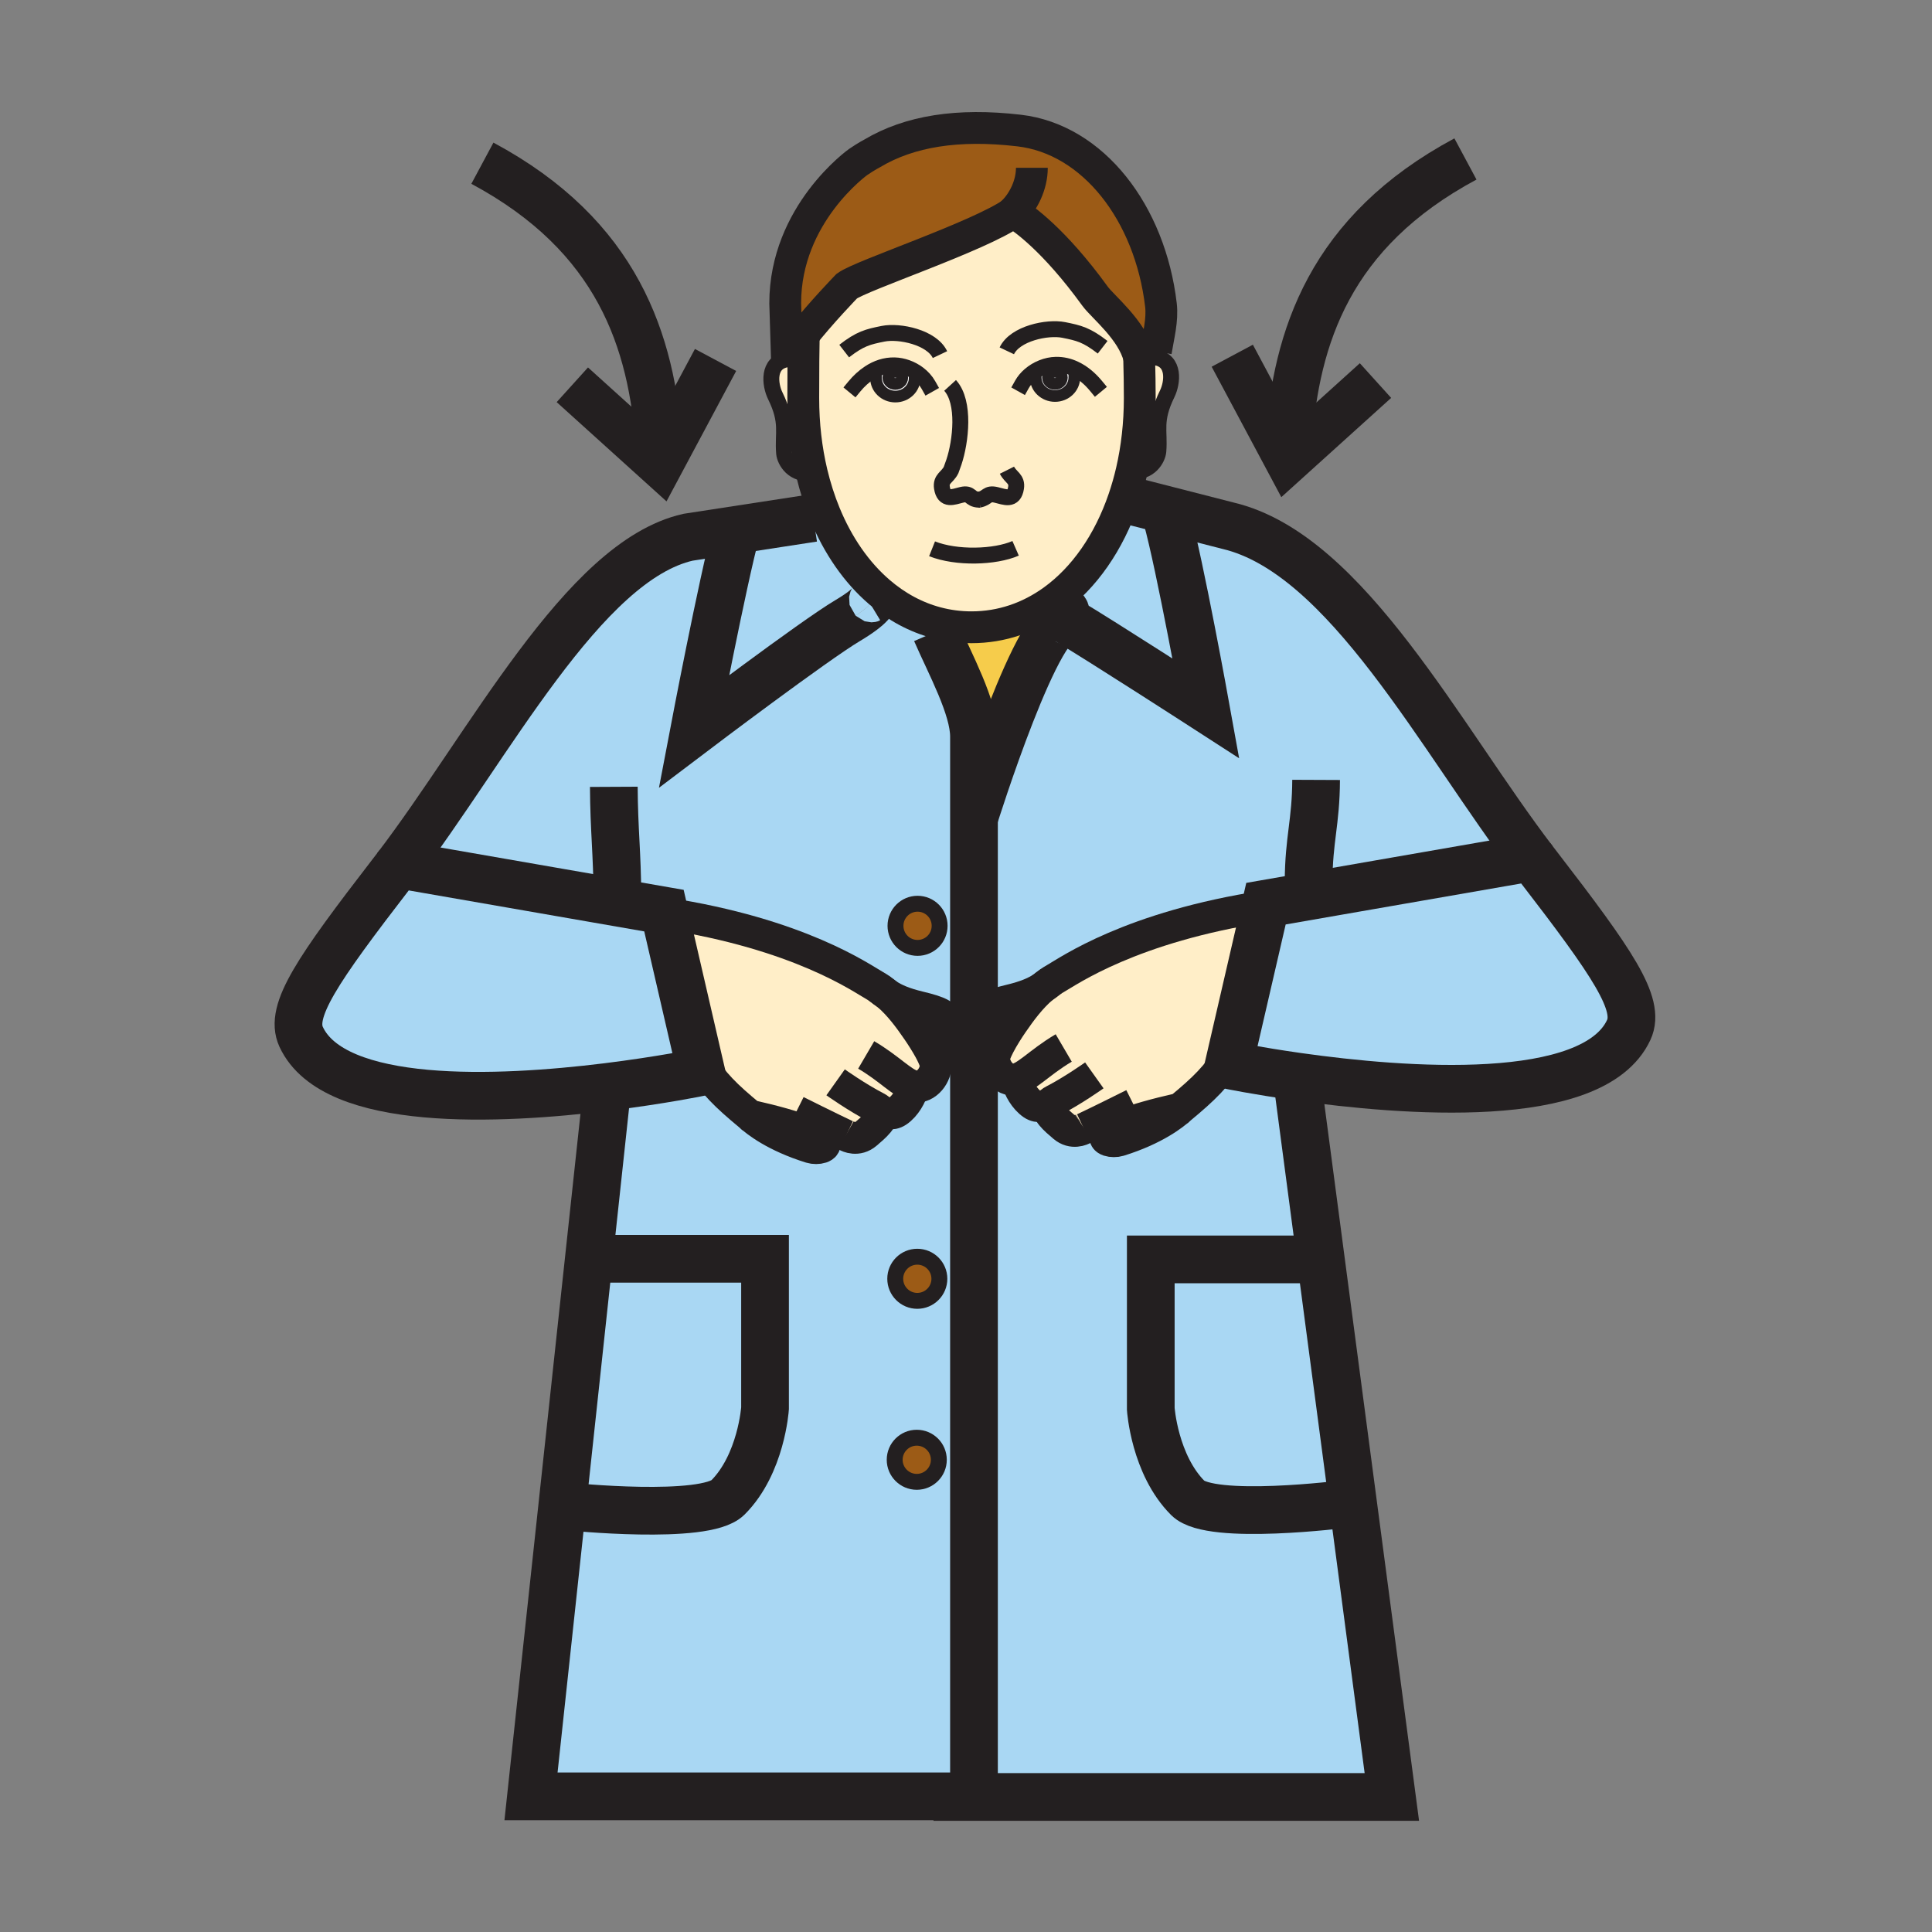 <svg enable-background="new 0 0 850.394 850.394" height="850.394" viewBox="0 0 850.394 850.394" width="850.394" xmlns="http://www.w3.org/2000/svg"><rect x="0" y="0" width="850.394" height="850.394" fill="#808080" stroke="none"/><path d="m556.98 398.9.26-1.14 116.779-20.32c.351.46.7.91 1.061 1.36.65.85 1.3 1.69 1.939 2.52 32.921 42.69 45.171 60.63 39.91 71.99-15.68 33.881-99.489 27.131-145.609 20.61-18.181-2.57-30.5-5.1-30.5-5.1l1.16-5.021z" fill="#a9d7f3"/><path d="m675.08 378.8c-.36-.45-.71-.9-1.061-1.36l-116.779 20.32-.26 1.14c-59.301 9.05-86.69 28.61-92.4 31.81-2.01 1.13-3.89 2.48-5.67 3.98-3.41 2.22-7.48 3.939-13.91 5.5-9.28 2.25-11.86 3.449-13.66 8.04-.66 1.68-.97 3.159-.97 4.449h-1.66v-92.54s29.41-94.13 41.49-86.71c14.72 8.74 60.59 38.38 60.59 38.38s-11.34-62.88-17.3-84.3l.729-2.85 26.391 6.76c52.15 12.381 93.62 93.921 134.47 147.381z" fill="#a9d7f3"/><path d="m428.71 790.69v-338.01h1.66c0 3.551 2.37 5.59 6.38 6.13l3 1.23c-.81 1.56-1.48 3.04-1.86 4.28-1.33 4.38 2.98 11.06 8.11 10.899l1.82 1c.529 2.75 3.109 7.511 6.649 9.9 2.58 1.77 5.761.689 7.261 0-1.79 2.899 2.789 6.68 6.439 9.78 3.91 3.33 7.97 1.34 8.86.84l.029.06c-2.96 1.41 9.801 6.98 15.561 5.2 15.85-4.94 24.04-11.52 26.77-14.01.021-.021.04-.04.061-.05 10.76-8.931 15.729-13.801 22.53-24.141l-1.16 5.021s12.319 2.529 30.5 5.1l-.29 2.1 10.35 78.32h-74.85v65.811s1.63 24.55 16.35 39.26c10.11 10.12 69.12 2.59 69.12 2.59l3.54-.47 17.1 129.42h-201.76v-.26z" fill="#a9d7f3"/><path d="m581.38 554.34 14.16 107.19-3.54.47s-59.01 7.53-69.12-2.59c-14.72-14.71-16.35-39.26-16.35-39.26v-65.81z" fill="#a9d7f3"/><path d="m477.03 496.74c-.891.5-4.95 2.49-8.86-.84-3.65-3.101-8.229-6.881-6.439-9.78-1.5.689-4.681 1.77-7.261 0-3.54-2.39-6.12-7.15-6.649-9.9l-1.82-1c-5.13.16-9.44-6.52-8.11-10.899.38-1.24 1.051-2.721 1.86-4.28 1.78-3.44 4.24-7.25 5.86-9.6 3.739-5.44 8.05-11.28 13.3-15.75 1.78-1.5 3.66-2.851 5.67-3.98 5.71-3.2 33.1-22.76 92.4-31.81l-15 64.9c-6.801 10.34-11.771 15.21-22.53 24.141.17-.16.319-.301.439-.421l-.5.471c-2.729 2.49-10.92 9.069-26.77 14.01-5.76 1.78-18.521-3.79-15.561-5.2z" fill="#ffeec8"/><path d="m513.49 227.51c5.96 21.42 17.3 84.3 17.3 84.3s-45.87-29.64-60.59-38.38c-3.79-2.25.84-3.26-2.2-5.43l-4.41-3.77c13.66-9.89 24.48-25.43 31.04-44.61l1.37.38 18.22 4.66z" fill="#a9d7f3"/><path d="m501.56 157.99.801-.15c1.279-.46 2.659-.71 4.13-.71.68 0 1.39.05 2.12.17 8.71 1.4 7.529 11.17 5.149 16.04-5.819 11.87-3.16 16.23-3.899 25.29-.271 3.34-3.99 9.75-11.721 8.67 2.301-10.01 3.54-20.79 3.54-32.1 0-6.15-.09-10.43-.27-17.84.05.21.1.42.15.63z" fill="#ffeec8"/><path d="m445.96 93.52c-15.22 10.64-66.66 27.6-73.21 32.39 0 0-11.66 12.03-19.75 22.38-2.9 3.72-5.35 7.22-6.62 9.87l-.76-24.67c0-39.36 32.12-62.2 32.12-62.2 3.72-2.53 6.2-3.8 6.2-3.8 16.39-9.75 37.58-13.18 64.61-10.03 32.63 3.8 57.67 36.3 62.45 76.76.78 6.58-1.1 13.54-2.24 20.49l-2.27 2.42c-1.471 0-2.851.25-4.13.71l-.801.15c-.05-.21-.1-.42-.149-.63v-.01c-2.97-12.07-16.08-22.36-19.43-27-18.12-25.01-31.82-34.38-35.15-36.43-.51-.32-.78-.46-.78-.46-.03.02-.06.04-.09.06z" fill="#9c5b16"/><path d="m430.89 219.95c-.1.02-.22.04-.33.06l.721-.05c-.13 0-.25 0-.37-.01-.001 0-.011 0-.021 0zm42.18-57.63c-2.561-1.21-5.351-1.88-8.33-1.82-4.07.1-8.24 1.79-11.391 4.48l2.42.02c.021.26.101.54.101 1.18 0 4.48 3.81 8.12 8.51 8.12 4.69 0 8.5-3.64 8.5-8.12 0-1.22.08-1.79-.21-2.5zm-115.78 45.77c-2.42-10.23-3.72-21.28-3.72-32.89 0-3.71.01-10.21.06-16.49.03-3.52.08-6.97.14-9.82l-.77-.6c8.09-10.35 19.75-22.38 19.75-22.38 6.55-4.79 57.99-21.75 73.21-32.39.16.15.47.28.87.4 3.33 2.05 17.03 11.42 35.15 36.43 3.35 4.64 16.46 14.93 19.43 27v.01c.18 7.41.27 11.69.27 17.84 0 11.31-1.239 22.09-3.54 32.1-.979 4.25-2.159 8.36-3.51 12.32-6.56 19.18-17.38 34.72-31.04 44.61-10.52 7.61-22.72 11.87-35.97 11.87-5.3 0-10.43-.68-15.35-1.99-9.24-2.44-17.73-7.08-25.22-13.52-10-8.59-18.21-20.39-24-34.48-2.32-5.65-4.25-11.68-5.76-18.02zm25.38-43.99 2.99.31c-.12.53-.07 1.08-.07 2.02 0 4.49 3.81 8.12 8.51 8.12 4.69 0 8.5-3.63 8.5-8.12l1.64-1.91c-3.02-2.28-6.81-3.68-10.51-3.77-4.08-.09-7.8 1.21-11.06 3.35z" fill="#ffeec8"/><path d="m473.07 162.32-.4 1.36c.29.71.21 1.28.21 2.5 0 4.48-3.81 8.12-8.5 8.12-4.7 0-8.51-3.64-8.51-8.12 0-.64-.08-.92-.101-1.18l-2.42-.02c3.15-2.69 7.32-4.38 11.391-4.48 2.98-.06 5.77.61 8.33 1.82zm-8.73 6.67c1.69 0 3.061-1.23 3.061-2.74s-1.37-2.74-3.061-2.74c-1.7 0-3.08 1.23-3.08 2.74s1.38 2.74 3.08 2.74z" fill="#fff"/><path d="m470.2 273.43c-12.08-7.42-41.49 86.71-41.49 86.71v-35.92c0-12.89-10.5-31.9-16.71-46.22l.27-3.89c4.92 1.31 10.05 1.99 15.35 1.99 13.25 0 25.45-4.26 35.97-11.87l4.41 3.77c3.04 2.17-1.59 3.18 2.2 5.43z" fill="#f6cc4b"/><path d="m445 440.19c6.43-1.561 10.5-3.28 13.91-5.5-5.25 4.47-9.561 10.31-13.3 15.75-1.62 2.35-4.08 6.159-5.86 9.6l-3-1.23c-4.01-.54-6.38-2.579-6.38-6.13 0-1.29.31-2.77.97-4.449 1.8-4.591 4.38-5.791 13.66-8.041z" fill="#ffeec8"/><path d="m428.71 452.68v338.01h-17.83-177.15l13.76-127.87 2.8.3s59.99 6.14 70.1-3.97c14.72-14.721 16.35-39.261 16.35-39.261v-65.81h-75.75l-1.78-.19 7.99-74.199-.15-1.23c24.08-2.97 41.61-6.58 41.61-6.58l-1.17-5.05c6.81 10.36 11.78 15.22 22.55 24.17.02.01.04.03.06.05 2.73 2.49 10.92 9.07 26.76 14 5.77 1.78 18.53-3.78 15.57-5.189l.03-.051c.91.511 4.96 2.471 8.86-.85 3.64-3.11 8.23-6.89 6.44-9.78 1.5.69 4.68 1.771 7.26 0 3.54-2.39 6.12-7.149 6.64-9.899l.31-1.23c.51.141 1.01.21 1.51.23 5.13.16 9.45-6.521 8.12-10.9-.46-1.479-1.33-3.33-2.36-5.24l3.49-.27c5.47-.73 7.89-4.26 5.41-10.58-1.8-4.59-4.38-5.79-13.65-8.04-6.4-1.55-10.47-3.27-13.87-5.47-1.79-1.521-3.69-2.88-5.71-4.021-5.71-3.189-33.1-22.75-92.41-31.8l-.26-1.14-116.77-20.32c-.35.46-.7.91-1.06 1.36 40.84-53.46 82.21-134.97 128.46-145.39l21.35-3.28c-6.3 23.35-18.75 88.73-18.75 88.73s52.88-40.01 67.6-48.74c10.9-6.49 12.14-9.75 10.51-9.75l3.47-2.84c7.49 6.44 15.98 11.08 25.22 13.52l-.27 3.89c6.21 14.32 16.71 33.33 16.71 46.22v35.92zm-15.12-45.17c0-5.37-4.35-9.72-9.72-9.72-5.36 0-9.71 4.35-9.71 9.72s4.35 9.72 9.71 9.72c5.37 0 9.72-4.35 9.72-9.72zm-.11 155.36c0-5.37-4.36-9.71-9.73-9.71-5.35 0-9.7 4.34-9.7 9.71 0 5.36 4.35 9.72 9.7 9.72 5.37 0 9.73-4.36 9.73-9.72zm-.24 79.67c0-5.37-4.35-9.71-9.72-9.71-5.35 0-9.71 4.34-9.71 9.71 0 5.36 4.36 9.71 9.71 9.71 5.37 0 9.72-4.35 9.72-9.71z" fill="#a9d7f3"/><path d="m418.14 451.29c2.48 6.32.06 9.85-5.41 10.58l-3.49.27c-1.73-3.17-3.9-6.51-5.37-8.64-3.73-5.43-8.01-11.25-13.25-15.72 3.4 2.2 7.47 3.92 13.87 5.47 9.27 2.25 11.85 3.45 13.65 8.04z" fill="#ffeec8"/><path d="m372.46 499.81-.03.051c2.96 1.409-9.8 6.97-15.57 5.189-15.84-4.93-24.03-11.51-26.76-14l-.5-.47c.12.12.27.26.44.42-10.77-8.95-15.74-13.81-22.55-24.17l-14.99-64.87c59.31 9.05 86.7 28.61 92.41 31.8 2.02 1.141 3.92 2.5 5.71 4.021 5.24 4.47 9.52 10.29 13.25 15.72 1.47 2.13 3.64 5.47 5.37 8.64 1.03 1.91 1.9 3.761 2.36 5.24 1.33 4.38-2.99 11.061-8.12 10.9-.5-.021-1-.09-1.51-.23l-.31 1.23c-.52 2.75-3.1 7.51-6.64 9.899-2.58 1.771-5.76.69-7.26 0 1.79 2.891-2.8 6.67-6.44 9.78-3.9 3.32-7.95 1.36-8.86.85z" fill="#ffeec8"/><path d="m403.87 397.79c5.37 0 9.72 4.35 9.72 9.72s-4.35 9.72-9.72 9.72c-5.36 0-9.71-4.35-9.71-9.72s4.35-9.72 9.71-9.72z" fill="#9c5b16"/><path d="m403.75 553.16c5.37 0 9.73 4.34 9.73 9.71 0 5.36-4.36 9.72-9.73 9.72-5.35 0-9.7-4.359-9.7-9.72 0-5.37 4.35-9.71 9.7-9.71z" fill="#9c5b16"/><path d="m403.52 632.83c5.37 0 9.72 4.34 9.72 9.71 0 5.36-4.35 9.71-9.72 9.71-5.35 0-9.71-4.35-9.71-9.71 0-5.37 4.36-9.71 9.71-9.71z" fill="#9c5b16"/><path d="m385.66 164.41-2.99-.31c3.26-2.14 6.98-3.44 11.06-3.35 3.7.09 7.49 1.49 10.51 3.77l-1.64 1.91c0 4.49-3.81 8.12-8.5 8.12-4.7 0-8.51-3.63-8.51-8.12 0-.94-.05-1.49.07-2.02zm8.41 4.6c1.69 0 3.07-1.23 3.07-2.74s-1.38-2.74-3.07-2.74c-1.7 0-3.07 1.23-3.07 2.74s1.37 2.74 3.07 2.74z" fill="#fff"/><path d="m383.58 263.43c1.63 0 .39 3.26-10.51 9.75-14.72 8.73-67.6 48.74-67.6 48.74s12.45-65.38 18.75-88.73l33.78-5.19 5.05-1.89c5.79 14.09 14 25.89 24 34.48z" fill="#a9d7f3"/><path d="m357.29 208.09c-8.03 1.39-11.87-5.2-12.16-8.6-.74-9.05 1.93-13.42-3.89-25.28-2.39-4.88-3.56-14.65 5.14-16.05 2.29-.36 4.38-.13 6.26.54l.99.01c-.05 6.28-.06 12.78-.06 16.49 0 11.61 1.3 22.66 3.72 32.89z" fill="#ffeec8"/><path d="m336.74 554.08v65.81s-1.63 24.54-16.35 39.261c-10.11 10.109-70.1 3.97-70.1 3.97l-2.8-.3 11.72-108.931 1.78.19z" fill="#a9d7f3"/><path d="m307.49 466.83 1.17 5.05s-17.53 3.61-41.61 6.58c-47.34 5.84-120 9.23-134.5-22.09-5.26-11.36 7-29.3 39.92-71.99.64-.83 1.29-1.67 1.94-2.52.36-.45.71-.9 1.06-1.36l116.77 20.32.26 1.14z" fill="#a9d7f3"/><g fill="none"><path d="m412 278c6.21 14.32 16.71 33.33 16.71 46.22v35.92 92.54 338.01" stroke="#231f20" stroke-width="21"/><path d="m376.09 170.08c1.91-2.31 4.12-4.38 6.58-5.98 3.26-2.14 6.98-3.44 11.06-3.35 3.7.09 7.49 1.49 10.51 3.77 1.81 1.37 3.35 3.05 4.42 4.95" stroke="#231f20" stroke-linecap="square" stroke-miterlimit="10" stroke-width="6.857"/><path d="m402.6 166.43c0 4.49-3.81 8.12-8.5 8.12-4.7 0-8.51-3.63-8.51-8.12 0-.94-.05-1.49.07-2.02.02-.1.05-.19.08-.29" stroke="#231f20" stroke-linecap="square" stroke-miterlimit="10" stroke-width="5.143"/><path d="m482.39 169.83c-2.59-3.13-5.729-5.84-9.319-7.51-2.561-1.21-5.351-1.88-8.33-1.82-4.07.1-8.24 1.79-11.391 4.48-1.43 1.22-2.649 2.65-3.54 4.24" stroke="#231f20" stroke-linecap="square" stroke-miterlimit="10" stroke-width="6.857"/><path d="m455.77 165c.021.26.101.54.101 1.18 0 4.48 3.81 8.12 8.51 8.12 4.69 0 8.5-3.64 8.5-8.12 0-1.22.08-1.79-.21-2.5" stroke="#231f20" stroke-linecap="square" stroke-miterlimit="10" stroke-width="5.143"/><path d="m352.64 158.7c-1.88-.67-3.97-.9-6.26-.54-8.7 1.4-7.53 11.17-5.14 16.05 5.82 11.86 3.15 16.23 3.89 25.28.29 3.4 4.13 9.99 12.16 8.6.08-.01.17-.02.25-.04" stroke="#231f20" stroke-width="7"/><path d="m502.36 157.84c1.279-.46 2.659-.71 4.13-.71.68 0 1.39.05 2.12.17 8.71 1.4 7.529 11.17 5.149 16.04-5.819 11.87-3.16 16.23-3.899 25.29-.271 3.34-3.99 9.75-11.721 8.67-.229-.03-.449-.07-.68-.11" stroke="#231f20" stroke-width="7"/><path d="m410.26 241.56c10.69 4.26 27.67 3.77 36.771-.21" stroke="#231f20" stroke-width="7"/><path d="m501.41 157.36c.18 7.41.27 11.69.27 17.84 0 11.31-1.239 22.09-3.54 32.1-.979 4.25-2.159 8.36-3.51 12.32-6.56 19.18-17.38 34.72-31.04 44.61-10.52 7.61-22.72 11.87-35.97 11.87-5.3 0-10.43-.68-15.35-1.99-9.24-2.44-17.73-7.08-25.22-13.52-10-8.59-18.21-20.39-24-34.48-2.32-5.65-4.25-11.68-5.76-18.02-2.42-10.23-3.72-21.28-3.72-32.89 0-3.71.01-10.21.06-16.49.03-3.52.08-6.97.14-9.82" stroke="#231f20" stroke-width="14"/><path d="m501.38 156.38c.01.33.021.66.03.97" stroke="#231f20" stroke-width="14"/><path d="m430.91 219.95c4.03-.76 3.31-3.15 7.649-2.09 3.75.9 7.74 2.77 8.66-3.09.65-4.04-2.38-4.57-4-7.81" stroke="#231f20" stroke-width="7"/><path d="m418.2 169.64c6.73 7.39 4.7 24.73 1.68 33.76l-1.26 3.52c-1.61 3.24-4.65 3.76-4.01 7.8.94 5.87 4.92 4 8.67 3.09 4.331-1.05 3.34 1.97 7.61 2.14h.021c.12.01.24.01.37.01l-.721.05c.11-.02.23-.04.33-.06" stroke="#231f20" stroke-width="7"/><path d="m397.14 166.27c0 1.51-1.38 2.74-3.07 2.74-1.7 0-3.07-1.23-3.07-2.74s1.37-2.74 3.07-2.74c1.69 0 3.07 1.23 3.07 2.74z" stroke="#231f20" stroke-width="5.143"/><path d="m467.4 166.25c0 1.51-1.37 2.74-3.061 2.74-1.7 0-3.08-1.23-3.08-2.74s1.38-2.74 3.08-2.74c1.691 0 3.061 1.23 3.061 2.74z" stroke="#231f20" stroke-width="5.143"/><path d="m413.74 156.09c-3.63-7.64-17.83-10.62-25.01-9.19-6.76 1.35-10.11 2.16-17.15 7.63" stroke="#231f20" stroke-width="7"/><path d="m443.16 154.42c3.63-7.64 17.84-10.62 25.02-9.19 6.771 1.35 10.11 2.16 17.16 7.62" stroke="#231f20" stroke-width="7"/><path d="m508.76 154.71c1.141-6.95 3.021-13.91 2.24-20.49-4.78-40.46-29.82-72.96-62.45-76.76-27.03-3.15-48.22.28-64.61 10.03 0 0-2.48 1.27-6.2 3.8 0 0-32.12 22.84-32.12 62.2l.76 24.67c1.27-2.65 3.72-6.15 6.62-9.87 8.09-10.35 19.75-22.38 19.75-22.38 6.55-4.79 57.99-21.75 73.21-32.39.03-.02.06-.04.09-.06 0 0 .271.14.78.46 3.33 2.05 17.03 11.42 35.15 36.43 3.35 4.64 16.46 14.93 19.43 27v.01c.05.21.1.42.149.63.221 1.04.37 2.1.431 3.17" stroke="#231f20" stroke-width="14"/><path d="m451.99 94.59c-.76.01-3.62-.22-5.16-.67-.4-.12-.71-.25-.87-.4-.07-.05-.11-.1-.13-.16 4.67-4.55 8.36-11.97 8.36-19.5" stroke="#231f20" stroke-width="14"/><path d="m174.41 381.86c40.84-53.46 82.21-134.97 128.46-145.39l21.35-3.28 33.78-5.19" stroke="#231f20" stroke-width="21"/><path d="m175.47 380.5 116.77 20.32.26 1.14 14.99 64.87 1.17 5.05s-17.53 3.61-41.61 6.58c-47.34 5.84-120 9.23-134.5-22.09-5.26-11.36 7-29.3 39.92-71.99.64-.83 1.29-1.67 1.94-2.52.36-.45.71-.9 1.06-1.36" stroke="#231f20" stroke-width="21"/><path d="m270.18 346.33c.09 18.75 1.51 29.55 1.57 48.17" stroke="#231f20" stroke-width="21"/><path d="m372.27 499.69s.07.04.19.119c.91.511 4.96 2.471 8.86-.85 3.64-3.11 8.23-6.89 6.44-9.78-.38-.62-1.04-1.189-2.05-1.71-8.47-4.359-17.91-11.069-17.91-11.069" stroke="#231f20" stroke-miterlimit="10" stroke-width="14"/><path d="m386.9 488.73s.32.199.86.449c1.5.69 4.68 1.771 7.26 0 3.54-2.39 6.12-7.149 6.64-9.899" stroke="#231f20" stroke-miterlimit="10" stroke-width="14"/><path d="m289.49 401.51c1.01.15 2.02.3 3.01.45 59.31 9.05 86.7 28.61 92.41 31.8 2.02 1.141 3.92 2.5 5.71 4.021 5.24 4.47 9.52 10.29 13.25 15.72 1.47 2.13 3.64 5.47 5.37 8.64 1.03 1.91 1.9 3.761 2.36 5.24 1.33 4.38-2.99 11.061-8.12 10.9-.5-.021-1-.09-1.51-.23-4.94-1.3-10.69-7.85-20.7-13.71" stroke="#231f20" stroke-miterlimit="10" stroke-width="14"/><path d="m372.43 499.86c-6.71-3.16-21.84-10.7-21.84-10.7" stroke="#231f20" stroke-miterlimit="10" stroke-width="14"/><path d="m306.51 465.32c.33.52.66 1.02.98 1.51 6.81 10.36 11.78 15.22 22.55 24.17.02.01.04.03.06.05 2.73 2.49 10.92 9.07 26.76 14 5.77 1.78 18.53-3.78-26.76-14 0 0-.5-.47-.84-.8l.34.33c.12.12.27.26.44.42" stroke="#231f20" stroke-miterlimit="10" stroke-width="14"/><path d="m386.7 434.88c1.27 1.061 2.54 2.021 3.92 2.9 3.4 2.2 7.47 3.92 13.87 5.47 9.27 2.25 11.85 3.45 13.65 8.04 2.48 6.32.06 9.85-5.41 10.58" stroke="#231f20" stroke-miterlimit="10" stroke-width="14"/><path d="m675.08 378.8c-40.85-53.46-82.32-135-134.47-147.38l-26.391-6.76-18.219-4.66" stroke="#231f20" stroke-width="21"/><path d="m674.02 377.44-116.78 20.32-.26 1.14-15 64.9-1.16 5.021s12.319 2.529 30.5 5.1c46.12 6.521 129.93 13.271 145.609-20.61 5.261-11.359-6.989-29.3-39.91-71.99-.64-.83-1.289-1.67-1.939-2.52-.36-.451-.71-.901-1.06-1.361" stroke="#231f20" stroke-width="21"/><path d="m579.3 343.28c-.08 18.75-3.229 26.1-3.3 44.72" stroke="#231f20" stroke-width="21"/><path d="m477.21 496.63s-.06.04-.18.11c-.891.5-4.95 2.49-8.86-.84-3.65-3.101-8.229-6.881-6.439-9.78.38-.62 1.039-1.19 2.05-1.71 8.47-4.36 17.899-11.07 17.899-11.07" stroke="#231f20" stroke-miterlimit="10" stroke-width="14"/><path d="m462.59 485.67s-.32.2-.859.45c-1.5.689-4.681 1.77-7.261 0-3.54-2.39-6.12-7.15-6.649-9.9" stroke="#231f20" stroke-miterlimit="10" stroke-width="13.714"/><path d="m559.99 398.45c-1.01.15-2.021.3-3.01.45-59.301 9.05-86.69 28.61-92.4 31.81-2.01 1.13-3.89 2.48-5.67 3.98-5.25 4.47-9.561 10.31-13.3 15.75-1.62 2.35-4.08 6.159-5.86 9.6-.81 1.56-1.48 3.04-1.86 4.28-1.33 4.38 2.98 11.06 8.11 10.899 5.32-.18 11.17-7.47 22.21-13.939" stroke="#231f20" stroke-miterlimit="10" stroke-width="14"/><path d="m477.06 496.8c6.71-3.149 21.83-10.7 21.83-10.7" stroke="#231f20" stroke-miterlimit="10" stroke-width="14"/><path d="m542.98 462.26c-.341.53-.671 1.04-1 1.54-6.801 10.34-11.771 15.21-22.53 24.141-.021.01-.04.029-.061.05-2.729 2.49-10.92 9.069-26.77 14.01-5.76 1.78-18.521-3.79 26.77-14.01l.5-.471c.141-.13.25-.239 0 0-.12.12-.27.261-.439.421" stroke="#231f20" stroke-miterlimit="10" stroke-width="14"/><path d="m462.78 431.82c-1.261 1.05-2.511 2-3.87 2.87-3.41 2.22-7.48 3.939-13.91 5.5-9.28 2.25-11.86 3.449-13.66 8.04-.66 1.68-.97 3.159-.97 4.449 0 3.551 2.37 5.59 6.38 6.13" stroke="#231f20" stroke-miterlimit="10" stroke-width="14"/><path d="m324.37 232.63c-.05.18-.1.37-.15.56-6.3 23.35-18.75 88.73-18.75 88.73s52.88-40.01 67.6-48.74c10.9-6.49 12.14-9.75 10.51-9.75-.39 0-.95.19-1.58.57" stroke="#231f20" stroke-width="21"/><path d="m432.39 790.69h-3.68-17.83-177.15l13.76-127.87 11.72-108.93 7.99-74.2" stroke="#231f20" stroke-width="21"/><path d="m260.99 554.08h75.75v65.81s-1.63 24.54-16.35 39.261c-10.11 10.109-70.1 3.97-70.1 3.97" stroke="#231f20" stroke-width="21"/><path d="m513.49 227.51c5.96 21.42 17.3 84.3 17.3 84.3s-45.87-29.64-60.59-38.38c-3.79-2.25.84-3.26-2.2-5.43" stroke="#231f20" stroke-width="21"/><path d="m410.88 790.95h201.76l-17.1-129.42-14.16-107.19-10.35-78.32" stroke="#231f20" stroke-width="21"/><path d="m582.28 554.34h-.9-74.85v65.811s1.63 24.55 16.35 39.26c10.11 10.119 69.12 2.589 69.12 2.589" stroke="#231f20" stroke-width="21"/><path d="m413.59 407.51c0 5.37-4.35 9.72-9.72 9.72-5.36 0-9.71-4.35-9.71-9.72s4.35-9.72 9.71-9.72c5.37 0 9.72 4.35 9.72 9.72z" stroke="#231f20" stroke-width="7"/><path d="m413.48 562.87c0 5.36-4.36 9.72-9.73 9.72-5.35 0-9.7-4.359-9.7-9.72 0-5.37 4.35-9.71 9.7-9.71 5.37 0 9.73 4.34 9.73 9.71z" stroke="#231f20" stroke-width="7"/><path d="m413.24 642.54c0 5.36-4.35 9.71-9.72 9.71-5.35 0-9.71-4.35-9.71-9.71 0-5.37 4.36-9.71 9.71-9.71 5.37 0 9.72 4.34 9.72 9.71z" stroke="#231f20" stroke-width="7"/><path d="m428.71 360.14s29.41-94.13 41.49-86.71" stroke="#231f20" stroke-width="21"/><path d="m251.92 169.37 38.58 34.86 24.46-45.79" stroke="#231f20" stroke-width="20.571"/><path d="m290.17 196.6c-3.23-46.36-18.11-92.74-77.84-124.76" stroke="#231f20" stroke-width="20.571"/><path d="m605.44 167.51-38.58 34.86-24.46-45.8" stroke="#231f20" stroke-width="20.571"/><path d="m567.19 194.74c3.229-46.36 18.119-92.74 77.84-124.77" stroke="#231f20" stroke-width="20.571"/><path d="m0 0h850.394v850.394h-850.394z"/></g></svg>